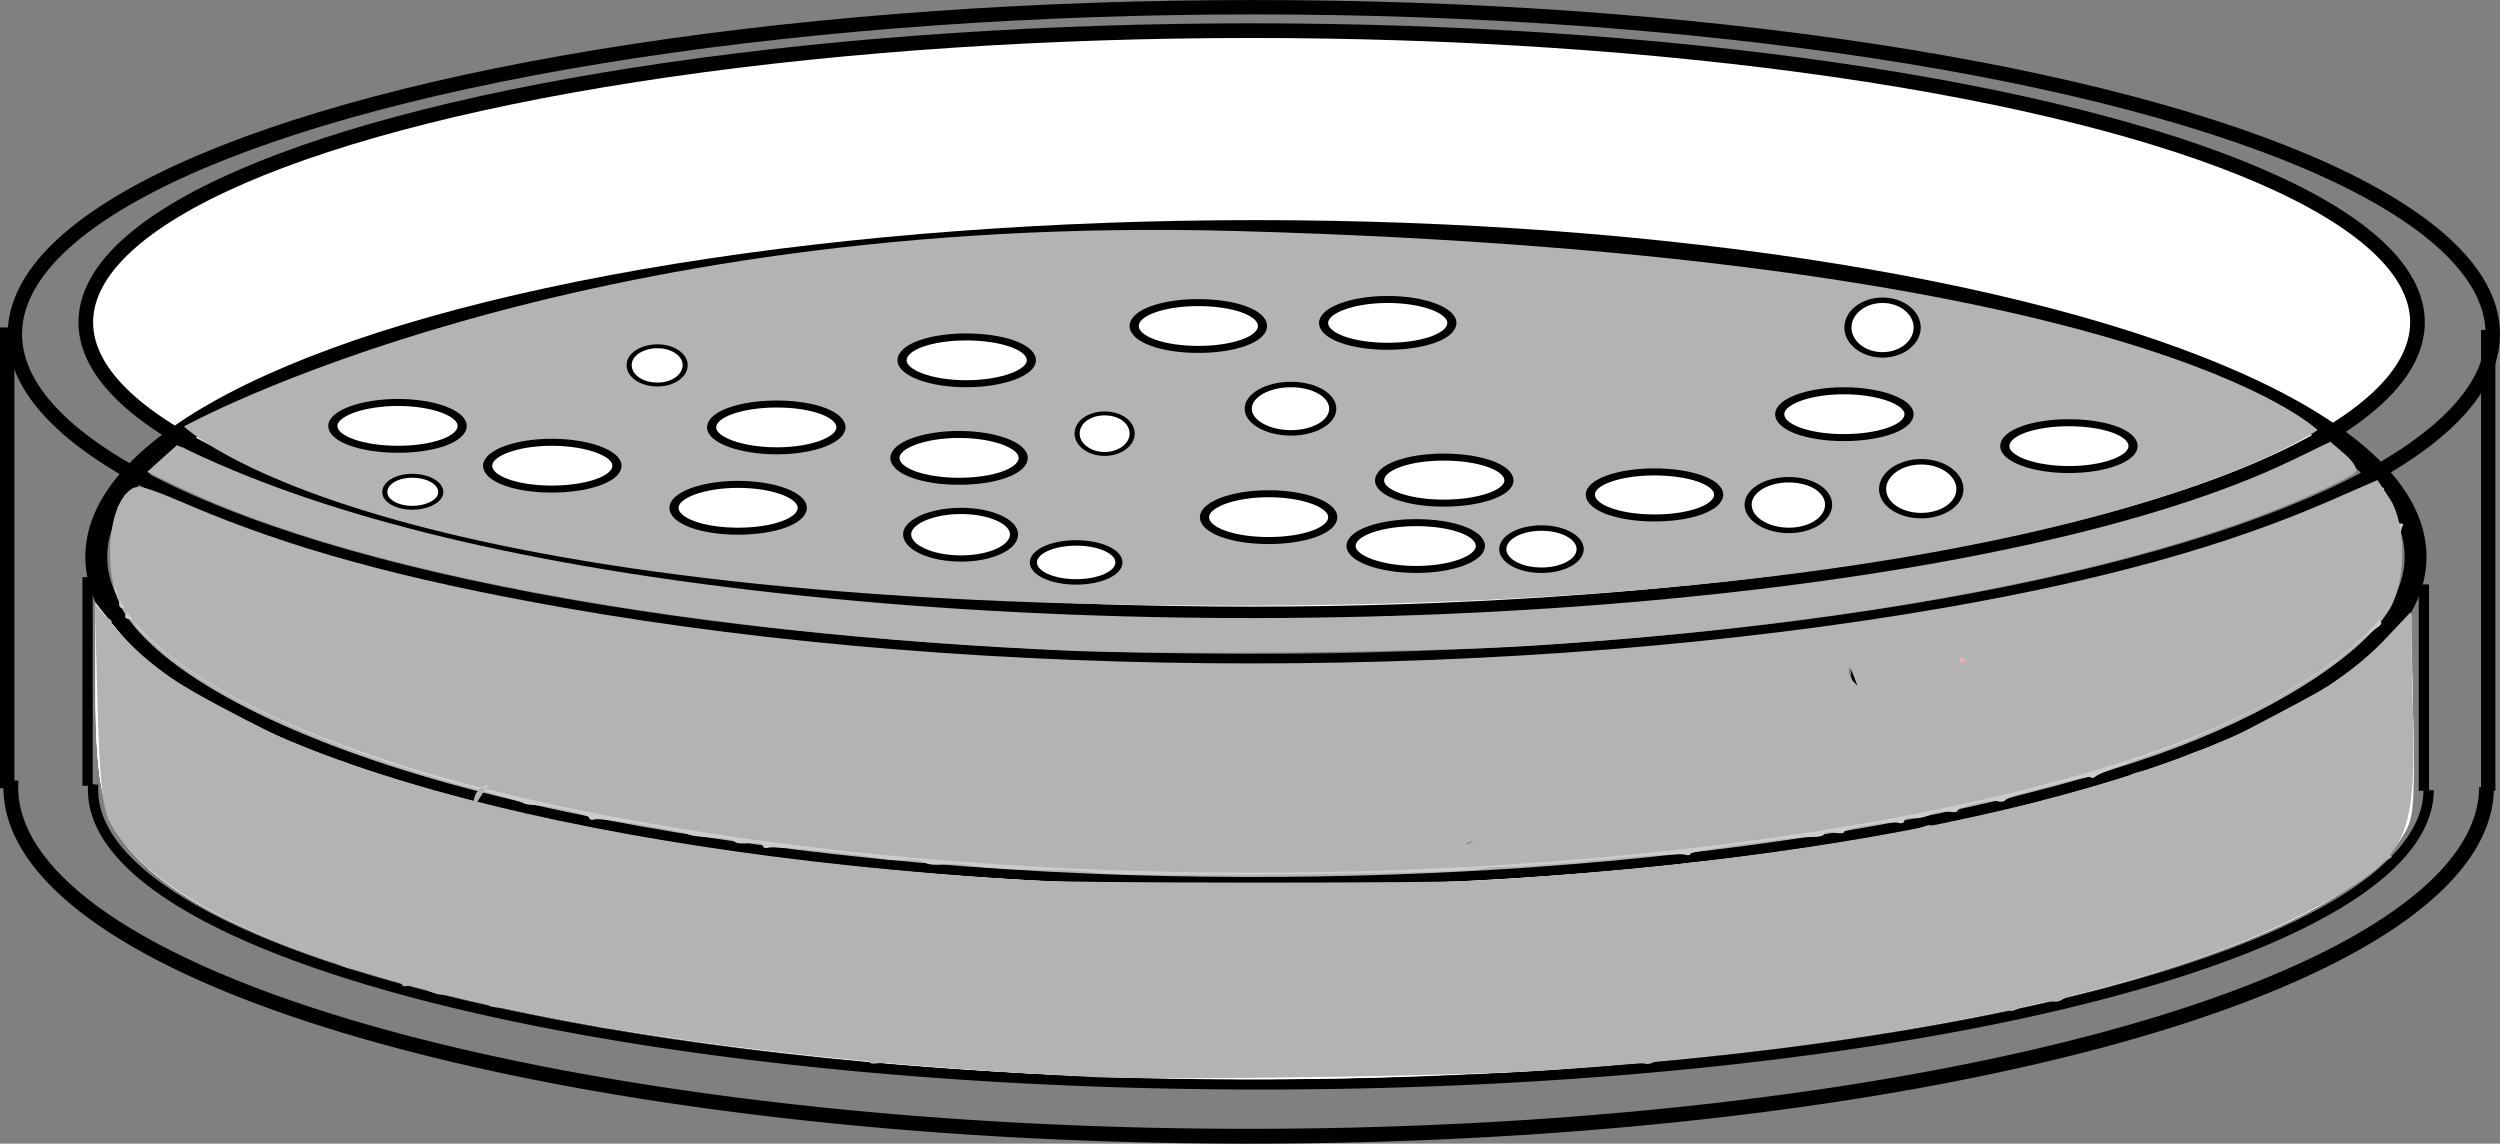 <?xml version="1.0" encoding="UTF-8" standalone="no"?>
<!-- Created with Inkscape (http://www.inkscape.org/) -->

<svg
   xmlns:dc="http://purl.org/dc/elements/1.1/"
   xmlns:cc="http://creativecommons.org/ns#"
   xmlns:rdf="http://www.w3.org/1999/02/22-rdf-syntax-ns#"
   xmlns:svg="http://www.w3.org/2000/svg"
   xmlns="http://www.w3.org/2000/svg"
   xmlns:sodipodi="http://sodipodi.sourceforge.net/DTD/sodipodi-0.dtd"
   xmlns:inkscape="http://www.inkscape.org/namespaces/inkscape"
   width="54.664mm"
   height="25.007mm"
   viewBox="0 0 193.693 88.606"
   id="svg2"
   version="1.1"
   inkscape:version="0.91 r13725"
   sodipodi:docname="037_new agar grey colonies (colonies removed).svg">
  <rect x="0" y="0" width="193.693" height="88.606" fill="#808080" stroke="none"/>
  <defs
     id="defs4">
    <pattern
       y="0"
       x="0"
       height="6"
       width="6"
       patternUnits="userSpaceOnUse"
       id="EMFhbasepattern" />
  </defs>
  <sodipodi:namedview
     id="base"
     pagecolor="#ffffff"
     bordercolor="#666666"
     borderopacity="1.0"
     inkscape:pageopacity="0.0"
     inkscape:pageshadow="2"
     inkscape:zoom="1.2414063"
     inkscape:cx="290.14347"
     inkscape:cy="260.01474"
     inkscape:document-units="px"
     inkscape:current-layer="layer1"
     showgrid="false"
     inkscape:window-width="1600"
     inkscape:window-height="837"
     inkscape:window-x="-8"
     inkscape:window-y="-8"
     inkscape:window-maximized="1"
     fit-margin-top="0"
     fit-margin-left="0"
     fit-margin-right="0"
     fit-margin-bottom="0" />
  <g
     inkscape:label="Layer 1"
     inkscape:groupmode="layer"
     id="layer1"
     transform="translate(-106.011,-730.916)">
    <ellipse
       transform="scale(1,-1)"
       ry="22.597"
       rx="90.327"
       cy="-755.887"
       cx="202.984"
       id="ellipse4491"
       style="fill:#ffffff;fill-rule:evenodd;stroke:#000000;stroke-width:1.136;stroke-linecap:butt;stroke-linejoin:miter;stroke-miterlimit:4;stroke-dasharray:none;stroke-opacity:1" />
    <ellipse
       ry="25.328"
       rx="95.992"
       cy="756.802"
       cx="203.155"
       id="ellipse4493"
       style="opacity:1;fill:none;fill-rule:evenodd;stroke:#000000;stroke-width:1.114;stroke-linecap:butt;stroke-linejoin:miter;stroke-miterlimit:4;stroke-dasharray:none;stroke-opacity:1" />
    <path
       inkscape:connector-curvature="0"
       id="path4495"
       d="m 106.568,756.286 0,35.701"
       style="fill:none;fill-rule:evenodd;stroke:#000000;stroke-width:1.114;stroke-linecap:butt;stroke-linejoin:miter;stroke-miterlimit:4;stroke-dasharray:none;stroke-opacity:1" />
    <path
       inkscape:connector-curvature="0"
       id="path4497"
       d="m 298.789,756.48 0,35.701"
       style="fill:none;fill-rule:evenodd;stroke:#000000;stroke-width:1.114;stroke-linecap:butt;stroke-linejoin:miter;stroke-miterlimit:4;stroke-dasharray:none;stroke-opacity:1" />
    <path
       d="m 298.658,791.899 a 95.905,27.048 0 0 1 -48.502,23.513 95.905,27.048 0 0 1 -96.449,-0.27 95.905,27.048 0 0 1 -46.841,-23.78"
       sodipodi:open="true"
       sodipodi:end="3.1614106"
       sodipodi:start="0"
       sodipodi:ry="27.048027"
       sodipodi:rx="95.905121"
       sodipodi:cy="791.89868"
       sodipodi:cx="202.75253"
       sodipodi:type="arc"
       id="path4499"
       style="color:#000000;clip-rule:nonzero;display:inline;overflow:visible;visibility:visible;opacity:1;isolation:auto;mix-blend-mode:normal;color-interpolation:sRGB;color-interpolation-filters:linearRGB;solid-color:#000000;solid-opacity:1;fill:none;fill-opacity:1;fill-rule:evenodd;stroke:#000000;stroke-width:1.148;stroke-linecap:butt;stroke-linejoin:miter;stroke-miterlimit:4;stroke-dasharray:none;stroke-dashoffset:0;stroke-opacity:1;color-rendering:auto;image-rendering:auto;shape-rendering:auto;text-rendering:auto;enable-background:accumulate" />
    <path
       d="m 294.171,792.132 a 90.474,22.798 0 0 1 -45.756,19.819 90.474,22.798 0 0 1 -90.987,-0.227 90.474,22.798 0 0 1 -44.188,-20.043"
       sodipodi:open="true"
       sodipodi:end="3.1614106"
       sodipodi:start="0"
       sodipodi:ry="22.798155"
       sodipodi:rx="90.474396"
       sodipodi:cy="792.13239"
       sodipodi:cx="203.69614"
       sodipodi:type="arc"
       id="path4501"
       style="color:#000000;clip-rule:nonzero;display:inline;overflow:visible;visibility:visible;opacity:1;isolation:auto;mix-blend-mode:normal;color-interpolation:sRGB;color-interpolation-filters:linearRGB;solid-color:#000000;solid-opacity:1;fill:none;fill-opacity:1;fill-rule:evenodd;stroke:#000000;stroke-width:0.795;stroke-linecap:butt;stroke-linejoin:miter;stroke-miterlimit:4;stroke-dasharray:none;stroke-dashoffset:0;stroke-opacity:1;color-rendering:auto;image-rendering:auto;shape-rendering:auto;text-rendering:auto;enable-background:accumulate" />
    <path
       inkscape:connector-curvature="0"
       id="path4503"
       d="m 293.807,776.196 0,15.985"
       style="fill:none;fill-rule:evenodd;stroke:#000000;stroke-width:0.795;stroke-linecap:butt;stroke-linejoin:miter;stroke-miterlimit:4;stroke-dasharray:none;stroke-opacity:1" />
    <path
       inkscape:connector-curvature="0"
       id="path4505"
       d="m 112.795,775.628 0,16.165"
       style="fill:none;fill-rule:evenodd;stroke:#000000;stroke-width:0.795;stroke-linecap:butt;stroke-linejoin:miter;stroke-miterlimit:4;stroke-dasharray:none;stroke-opacity:1" />
    <ellipse
       ry="25.234"
       rx="89.847"
       cy="774.051"
       cx="203.316"
       id="ellipse4507"
       style="color:#000000;clip-rule:nonzero;display:inline;overflow:visible;visibility:visible;opacity:1;isolation:auto;mix-blend-mode:normal;color-interpolation:sRGB;color-interpolation-filters:linearRGB;solid-color:#000000;solid-opacity:1;fill:none;fill-opacity:1;fill-rule:evenodd;stroke:#000000;stroke-width:1.695;stroke-linecap:butt;stroke-linejoin:miter;stroke-miterlimit:4;stroke-dasharray:none;stroke-dashoffset:0;stroke-opacity:1;color-rendering:auto;image-rendering:auto;shape-rendering:auto;text-rendering:auto;enable-background:accumulate" />
    <ellipse
       ry="2.245"
       rx="4.748"
       cy="790.824"
       cx="245.711"
       id="ellipse4511"
       style="color:#000000;clip-rule:nonzero;display:inline;overflow:visible;visibility:visible;opacity:1;isolation:auto;mix-blend-mode:normal;color-interpolation:sRGB;color-interpolation-filters:linearRGB;solid-color:#000000;solid-opacity:1;fill:#ffffff;fill-opacity:1;fill-rule:evenodd;stroke:#000000;stroke-width:0.66px;stroke-linecap:butt;stroke-linejoin:miter;stroke-miterlimit:4;stroke-dasharray:none;stroke-dashoffset:0;stroke-opacity:1;color-rendering:auto;image-rendering:auto;shape-rendering:auto;text-rendering:auto;enable-background:accumulate" />
    <ellipse
       ry="2.245"
       rx="4.748"
       cy="785.611"
       cx="190.887"
       id="ellipse4519"
       style="color:#000000;clip-rule:nonzero;display:inline;overflow:visible;visibility:visible;opacity:1;isolation:auto;mix-blend-mode:normal;color-interpolation:sRGB;color-interpolation-filters:linearRGB;solid-color:#000000;solid-opacity:1;fill:#ffffff;fill-opacity:1;fill-rule:evenodd;stroke:#000000;stroke-width:0.66px;stroke-linecap:butt;stroke-linejoin:miter;stroke-miterlimit:4;stroke-dasharray:none;stroke-dashoffset:0;stroke-opacity:1;color-rendering:auto;image-rendering:auto;shape-rendering:auto;text-rendering:auto;enable-background:accumulate" />
    <ellipse
       ry="2.245"
       rx="4.748"
       cy="794.94"
       cx="215.713"
       id="ellipse4521"
       style="color:#000000;clip-rule:nonzero;display:inline;overflow:visible;visibility:visible;opacity:1;isolation:auto;mix-blend-mode:normal;color-interpolation:sRGB;color-interpolation-filters:linearRGB;solid-color:#000000;solid-opacity:1;fill:#ffffff;fill-opacity:1;fill-rule:evenodd;stroke:#000000;stroke-width:0.66px;stroke-linecap:butt;stroke-linejoin:miter;stroke-miterlimit:4;stroke-dasharray:none;stroke-dashoffset:0;stroke-opacity:1;color-rendering:auto;image-rendering:auto;shape-rendering:auto;text-rendering:auto;enable-background:accumulate" />
    <ellipse
       ry="2.245"
       rx="4.748"
       cy="781.221"
       cx="267.951"
       id="ellipse4523"
       style="color:#000000;clip-rule:nonzero;display:inline;overflow:visible;visibility:visible;opacity:1;isolation:auto;mix-blend-mode:normal;color-interpolation:sRGB;color-interpolation-filters:linearRGB;solid-color:#000000;solid-opacity:1;fill:#ffffff;fill-opacity:1;fill-rule:evenodd;stroke:#000000;stroke-width:0.66px;stroke-linecap:butt;stroke-linejoin:miter;stroke-miterlimit:4;stroke-dasharray:none;stroke-dashoffset:0;stroke-opacity:1;color-rendering:auto;image-rendering:auto;shape-rendering:auto;text-rendering:auto;enable-background:accumulate" />
    <ellipse
       ry="2.245"
       rx="4.748"
       cy="791.373"
       cx="231.229"
       id="ellipse4525"
       style="color:#000000;clip-rule:nonzero;display:inline;overflow:visible;visibility:visible;opacity:1;isolation:auto;mix-blend-mode:normal;color-interpolation:sRGB;color-interpolation-filters:linearRGB;solid-color:#000000;solid-opacity:1;fill:#ffffff;fill-opacity:1;fill-rule:evenodd;stroke:#000000;stroke-width:0.66px;stroke-linecap:butt;stroke-linejoin:miter;stroke-miterlimit:4;stroke-dasharray:none;stroke-dashoffset:0;stroke-opacity:1;color-rendering:auto;image-rendering:auto;shape-rendering:auto;text-rendering:auto;enable-background:accumulate" />
    <ellipse
       ry="2.245"
       rx="4.748"
       cy="794.94"
       cx="187.266"
       id="ellipse4529"
       style="color:#000000;clip-rule:nonzero;display:inline;overflow:visible;visibility:visible;opacity:1;isolation:auto;mix-blend-mode:normal;color-interpolation:sRGB;color-interpolation-filters:linearRGB;solid-color:#000000;solid-opacity:1;fill:#ffffff;fill-opacity:1;fill-rule:evenodd;stroke:#000000;stroke-width:0.66px;stroke-linecap:butt;stroke-linejoin:miter;stroke-miterlimit:4;stroke-dasharray:none;stroke-dashoffset:0;stroke-opacity:1;color-rendering:auto;image-rendering:auto;shape-rendering:auto;text-rendering:auto;enable-background:accumulate" />
    <ellipse
       ry="2.245"
       rx="4.748"
       cy="788.629"
       cx="166.061"
       id="ellipse4535"
       style="color:#000000;clip-rule:nonzero;display:inline;overflow:visible;visibility:visible;opacity:1;isolation:auto;mix-blend-mode:normal;color-interpolation:sRGB;color-interpolation-filters:linearRGB;solid-color:#000000;solid-opacity:1;fill:#ffffff;fill-opacity:1;fill-rule:evenodd;stroke:#000000;stroke-width:0.66px;stroke-linecap:butt;stroke-linejoin:miter;stroke-miterlimit:4;stroke-dasharray:none;stroke-dashoffset:0;stroke-opacity:1;color-rendering:auto;image-rendering:auto;shape-rendering:auto;text-rendering:auto;enable-background:accumulate" />
    <ellipse
       ry="2.245"
       rx="4.748"
       cy="778.751"
       cx="123.132"
       id="ellipse4537"
       style="color:#000000;clip-rule:nonzero;display:inline;overflow:visible;visibility:visible;opacity:1;isolation:auto;mix-blend-mode:normal;color-interpolation:sRGB;color-interpolation-filters:linearRGB;solid-color:#000000;solid-opacity:1;fill:#ffffff;fill-opacity:1;fill-rule:evenodd;stroke:#000000;stroke-width:0.66px;stroke-linecap:butt;stroke-linejoin:miter;stroke-miterlimit:4;stroke-dasharray:none;stroke-dashoffset:0;stroke-opacity:1;color-rendering:auto;image-rendering:auto;shape-rendering:auto;text-rendering:auto;enable-background:accumulate" />
    <ellipse
       ry="2.245"
       rx="4.748"
       cy="794.666"
       cx="187.266"
       id="ellipse4541"
       style="color:#000000;clip-rule:nonzero;display:inline;overflow:visible;visibility:visible;opacity:1;isolation:auto;mix-blend-mode:normal;color-interpolation:sRGB;color-interpolation-filters:linearRGB;solid-color:#000000;solid-opacity:1;fill:#ffffff;fill-opacity:1;fill-rule:evenodd;stroke:#000000;stroke-width:0.66px;stroke-linecap:butt;stroke-linejoin:miter;stroke-miterlimit:4;stroke-dasharray:none;stroke-dashoffset:0;stroke-opacity:1;color-rendering:auto;image-rendering:auto;shape-rendering:auto;text-rendering:auto;enable-background:accumulate" />
    <ellipse
       ry="2.245"
       rx="4.748"
       cy="786.434"
       cx="212.61"
       id="ellipse4545"
       style="color:#000000;clip-rule:nonzero;display:inline;overflow:visible;visibility:visible;opacity:1;isolation:auto;mix-blend-mode:normal;color-interpolation:sRGB;color-interpolation-filters:linearRGB;solid-color:#000000;solid-opacity:1;fill:#ffffff;fill-opacity:1;fill-rule:evenodd;stroke:#000000;stroke-width:0.66px;stroke-linecap:butt;stroke-linejoin:miter;stroke-miterlimit:4;stroke-dasharray:none;stroke-dashoffset:0;stroke-opacity:1;color-rendering:auto;image-rendering:auto;shape-rendering:auto;text-rendering:auto;enable-background:accumulate" />
    <ellipse
       ry="2.245"
       rx="4.748"
       cy="783.69"
       cx="160.889"
       id="ellipse4549"
       style="color:#000000;clip-rule:nonzero;display:inline;overflow:visible;visibility:visible;opacity:1;isolation:auto;mix-blend-mode:normal;color-interpolation:sRGB;color-interpolation-filters:linearRGB;solid-color:#000000;solid-opacity:1;fill:#ffffff;fill-opacity:1;fill-rule:evenodd;stroke:#000000;stroke-width:0.66px;stroke-linecap:butt;stroke-linejoin:miter;stroke-miterlimit:4;stroke-dasharray:none;stroke-dashoffset:0;stroke-opacity:1;color-rendering:auto;image-rendering:auto;shape-rendering:auto;text-rendering:auto;enable-background:accumulate" />
    <ellipse
       ry="2.245"
       rx="4.748"
       cy="785.337"
       cx="235.884"
       id="ellipse4551"
       style="color:#000000;clip-rule:nonzero;display:inline;overflow:visible;visibility:visible;opacity:1;isolation:auto;mix-blend-mode:normal;color-interpolation:sRGB;color-interpolation-filters:linearRGB;solid-color:#000000;solid-opacity:1;fill:#ffffff;fill-opacity:1;fill-rule:evenodd;stroke:#000000;stroke-width:0.66px;stroke-linecap:butt;stroke-linejoin:miter;stroke-miterlimit:4;stroke-dasharray:none;stroke-dashoffset:0;stroke-opacity:1;color-rendering:auto;image-rendering:auto;shape-rendering:auto;text-rendering:auto;enable-background:accumulate" />
    <ellipse
       ry="2.245"
       rx="4.748"
       cy="787.257"
       cx="260.71"
       id="ellipse4557"
       style="color:#000000;clip-rule:nonzero;display:inline;overflow:visible;visibility:visible;opacity:1;isolation:auto;mix-blend-mode:normal;color-interpolation:sRGB;color-interpolation-filters:linearRGB;solid-color:#000000;solid-opacity:1;fill:#ffffff;fill-opacity:1;fill-rule:evenodd;stroke:#000000;stroke-width:0.66px;stroke-linecap:butt;stroke-linejoin:miter;stroke-miterlimit:4;stroke-dasharray:none;stroke-dashoffset:0;stroke-opacity:1;color-rendering:auto;image-rendering:auto;shape-rendering:auto;text-rendering:auto;enable-background:accumulate" />
    <ellipse
       ry="2.245"
       rx="4.748"
       cy="782.044"
       cx="141.235"
       id="ellipse4559"
       style="color:#000000;clip-rule:nonzero;display:inline;overflow:visible;visibility:visible;opacity:1;isolation:auto;mix-blend-mode:normal;color-interpolation:sRGB;color-interpolation-filters:linearRGB;solid-color:#000000;solid-opacity:1;fill:#ffffff;fill-opacity:1;fill-rule:evenodd;stroke:#000000;stroke-width:0.66px;stroke-linecap:butt;stroke-linejoin:miter;stroke-miterlimit:4;stroke-dasharray:none;stroke-dashoffset:0;stroke-opacity:1;color-rendering:auto;image-rendering:auto;shape-rendering:auto;text-rendering:auto;enable-background:accumulate" />
    <ellipse
       ry="2.245"
       rx="4.748"
       cy="775.727"
       cx="283.688"
       id="ellipse4569"
       style="color:#000000;clip-rule:nonzero;display:inline;overflow:visible;visibility:visible;opacity:1;isolation:auto;mix-blend-mode:normal;color-interpolation:sRGB;color-interpolation-filters:linearRGB;solid-color:#000000;solid-opacity:1;fill:#ffffff;fill-opacity:1;fill-rule:evenodd;stroke:#000000;stroke-width:0.66px;stroke-linecap:butt;stroke-linejoin:miter;stroke-miterlimit:4;stroke-dasharray:none;stroke-dashoffset:0;stroke-opacity:1;color-rendering:auto;image-rendering:auto;shape-rendering:auto;text-rendering:auto;enable-background:accumulate" />
    <ellipse
       ry="2.245"
       rx="4.748"
       cy="789.453"
       cx="148.993"
       id="ellipse4575"
       style="color:#000000;clip-rule:nonzero;display:inline;overflow:visible;visibility:visible;opacity:1;isolation:auto;mix-blend-mode:normal;color-interpolation:sRGB;color-interpolation-filters:linearRGB;solid-color:#000000;solid-opacity:1;fill:#ffffff;fill-opacity:1;fill-rule:evenodd;stroke:#000000;stroke-width:0.66px;stroke-linecap:butt;stroke-linejoin:miter;stroke-miterlimit:4;stroke-dasharray:none;stroke-dashoffset:0;stroke-opacity:1;color-rendering:auto;image-rendering:auto;shape-rendering:auto;text-rendering:auto;enable-background:accumulate" />
    <ellipse
       ry="2.245"
       rx="4.748"
       cy="791.922"
       cx="200.197"
       id="ellipse4585"
       style="color:#000000;clip-rule:nonzero;display:inline;overflow:visible;visibility:visible;opacity:1;isolation:auto;mix-blend-mode:normal;color-interpolation:sRGB;color-interpolation-filters:linearRGB;solid-color:#000000;solid-opacity:1;fill:#ffffff;fill-opacity:1;fill-rule:evenodd;stroke:#000000;stroke-width:0.66px;stroke-linecap:butt;stroke-linejoin:miter;stroke-miterlimit:4;stroke-dasharray:none;stroke-dashoffset:0;stroke-opacity:1;color-rendering:auto;image-rendering:auto;shape-rendering:auto;text-rendering:auto;enable-background:accumulate" />
    <ellipse
       ry="2.245"
       rx="4.748"
       cy="785.337"
       cx="179.508"
       id="ellipse4589"
       style="color:#000000;clip-rule:nonzero;display:inline;overflow:visible;visibility:visible;opacity:1;isolation:auto;mix-blend-mode:normal;color-interpolation:sRGB;color-interpolation-filters:linearRGB;solid-color:#000000;solid-opacity:1;fill:#ffffff;fill-opacity:1;fill-rule:evenodd;stroke:#000000;stroke-width:0.66px;stroke-linecap:butt;stroke-linejoin:miter;stroke-miterlimit:4;stroke-dasharray:none;stroke-dashoffset:0;stroke-opacity:1;color-rendering:auto;image-rendering:auto;shape-rendering:auto;text-rendering:auto;enable-background:accumulate" />
    <ellipse
       ry="2.245"
       rx="4.748"
       cy="783.141"
       cx="254.504"
       id="ellipse4595"
       style="color:#000000;clip-rule:nonzero;display:inline;overflow:visible;visibility:visible;opacity:1;isolation:auto;mix-blend-mode:normal;color-interpolation:sRGB;color-interpolation-filters:linearRGB;solid-color:#000000;solid-opacity:1;fill:#ffffff;fill-opacity:1;fill-rule:evenodd;stroke:#000000;stroke-width:0.66px;stroke-linecap:butt;stroke-linejoin:miter;stroke-miterlimit:4;stroke-dasharray:none;stroke-dashoffset:0;stroke-opacity:1;color-rendering:auto;image-rendering:auto;shape-rendering:auto;text-rendering:auto;enable-background:accumulate" />
    <path
       inkscape:connector-curvature="0"
       id="path4597"
       d="m 192.52,814.37 c -38.379,-1.471 -68.457,-8.376 -76.355,-17.529 -2.19,-2.538 -2.744,-5.074 -2.723,-12.484 0.017,-6.218 0.075,-6.64 0.773,-5.625 4.003,5.819 13.252,10.446 28.809,14.413 38.083,9.71 97.886,8.417 130.291,-2.817 8.554,-2.965 14.596,-6.343 17.8,-9.949 l 1.706,-1.921 0.13,6.997 c 0.164,8.814 0.145,8.988 -1.159,10.744 -6.49,8.735 -33.18,15.64 -68.757,17.787 -5.172,0.312 -25.666,0.571 -30.515,0.385 z"
       style="opacity:1;fill:#ffffff;fill-opacity:1;stroke:none;stroke-width:1;stroke-linecap:round;stroke-linejoin:bevel;stroke-miterlimit:4;stroke-dasharray:none;stroke-opacity:1" />
    <path
       inkscape:connector-curvature="0"
       id="path4599"
       d="m 189.417,814.254 c -36.072,-1.668 -64.731,-8.289 -72.644,-16.784 -2.78,-2.984 -3.349,-5.208 -3.355,-13.113 l -0.005,-6.723 1.234,1.592 c 2.065,2.664 4.501,4.583 8.614,6.783 12.183,6.519 33.956,11.243 60.209,13.064 8.212,0.57 30.099,0.657 37.498,0.15 22.664,-1.554 40.116,-4.562 53.014,-9.137 7.948,-2.819 15.863,-7.5 17.936,-10.605 0.606,-0.908 0.714,-0.174 0.954,6.522 0.303,8.429 0.051,9.532 -2.749,12.064 -3.493,3.158 -12.244,7.022 -21.313,9.409 -11.596,3.053 -26.829,5.278 -43.704,6.386 -7.831,0.514 -28.212,0.738 -35.687,0.392 z"
       style="opacity:1;fill:#ffffff;fill-opacity:1;stroke:none;stroke-width:1;stroke-linecap:round;stroke-linejoin:bevel;stroke-miterlimit:4;stroke-dasharray:none;stroke-opacity:1" />
    <path
       inkscape:connector-curvature="0"
       id="path4601"
       d="m 189.492,814.244 c -35.746,-1.455 -65.393,-8.422 -73.128,-17.186 -2.372,-2.688 -2.94,-5.135 -2.946,-12.701 l -0.005,-6.723 1.204,1.552 c 4.332,5.588 13.436,10.082 27.994,13.82 30.821,7.913 77.103,8.816 111.822,2.18 10.958,-2.094 20.471,-5.026 27.325,-8.422 4.445,-2.202 6.937,-3.923 9.317,-6.433 l 1.709,-1.802 0.176,7.509 c 0.129,5.519 -0.003,7.91 -0.501,9.019 -2.015,4.491 -11.64,9.389 -25.073,12.76 -20.494,5.143 -49.868,7.566 -77.893,6.426 z"
       style="opacity:1;fill:#ffffff;fill-opacity:1;stroke:none;stroke-width:1;stroke-linecap:round;stroke-linejoin:bevel;stroke-miterlimit:4;stroke-dasharray:none;stroke-opacity:1" />
    <path
       inkscape:connector-curvature="0"
       id="path4603"
       d="m 188.9,814.24 c -35.825,-1.638 -64.124,-8.279 -72.417,-16.995 -2.423,-2.547 -3.098,-5.391 -3.082,-12.993 l 0.014,-6.618 1.442,1.784 c 2.076,2.569 3.899,3.988 8.051,6.266 21.444,11.77 69.871,16.927 113.813,12.121 26.611,-2.91 46.539,-9.322 54.267,-17.46 l 1.793,-1.888 0.177,7.546 c 0.13,5.542 -0.002,7.943 -0.498,9.04 -1.998,4.423 -10.909,9.058 -24.169,12.57 -19.554,5.179 -51.936,7.882 -79.392,6.627 z"
       style="opacity:1;fill:#ffffff;fill-opacity:1;stroke:none;stroke-width:1;stroke-linecap:round;stroke-linejoin:bevel;stroke-miterlimit:4;stroke-dasharray:none;stroke-opacity:1" />
    <path
       inkscape:connector-curvature="0"
       id="path4605"
       d="m 190.572,798.605 c -17.898,-0.73 -35.117,-3.086 -48.469,-6.634 -13.392,-3.558 -23.192,-8.572 -26.411,-13.514 -1.718,-2.637 -1.471,-7.94 0.433,-9.287 0.55,-0.389 1.085,-0.245 4.503,1.214 7.899,3.372 16.539,5.739 28.964,7.936 32.691,5.78 74.023,5.775 107.215,-0.012 12.168,-2.122 21.699,-4.771 29.674,-8.249 l 3.708,-1.617 0.947,1.441 c 1.254,1.91 1.281,6.065 0.052,8.164 -2.191,3.744 -9.488,8.326 -18.051,11.335 -19.766,6.946 -51.493,10.491 -82.565,9.225 z m 0.767,-2.026 c 1.377,-0.849 1.583,-2.466 0.426,-3.343 -1.833,-1.388 -6.315,-1.501 -8.589,-0.216 -1.937,1.094 -1.721,2.687 0.509,3.744 1.542,0.731 2.016,0.81 4.109,0.685 1.712,-0.102 2.692,-0.343 3.546,-0.87 z m 28.447,0 c 2.193,-1.353 1.274,-3.288 -1.893,-3.984 -3.499,-0.769 -7.477,0.491 -7.477,2.368 0,0.774 0.375,1.165 1.729,1.807 1.527,0.724 2.005,0.803 4.095,0.678 1.712,-0.102 2.692,-0.343 3.546,-0.87 z m -15.516,-3.018 c 2.193,-1.353 1.274,-3.288 -1.893,-3.984 -3.499,-0.769 -7.477,0.491 -7.477,2.368 0,0.774 0.375,1.165 1.729,1.807 1.527,0.724 2.005,0.803 4.095,0.678 1.712,-0.102 2.692,-0.343 3.546,-0.87 z m 31.033,-0.549 c 2.193,-1.353 1.274,-3.288 -1.893,-3.984 -3.499,-0.769 -7.477,0.491 -7.477,2.368 0,0.774 0.375,1.165 1.729,1.807 1.527,0.724 2.005,0.803 4.095,0.678 1.712,-0.102 2.692,-0.343 3.546,-0.87 z m 14.482,-0.549 c 2.193,-1.353 1.274,-3.288 -1.893,-3.984 -3.499,-0.769 -7.477,0.491 -7.477,2.368 0,0.774 0.375,1.165 1.729,1.807 1.527,0.724 2.005,0.803 4.095,0.678 1.712,-0.102 2.692,-0.343 3.546,-0.87 z m -96.718,-1.372 c 2.193,-1.353 1.274,-3.288 -1.893,-3.984 -3.499,-0.769 -7.477,0.491 -7.477,2.368 0,0.774 0.375,1.165 1.729,1.807 1.527,0.724 2.005,0.803 4.095,0.678 1.712,-0.102 2.692,-0.343 3.546,-0.87 z m 17.068,-0.823 c 2.193,-1.353 1.274,-3.288 -1.893,-3.984 -3.499,-0.769 -7.477,0.491 -7.477,2.368 0,0.774 0.375,1.165 1.729,1.807 1.527,0.724 2.005,0.803 4.095,0.678 1.712,-0.102 2.692,-0.343 3.546,-0.87 z m 94.649,-1.372 c 1.256,-0.775 1.535,-2.029 0.648,-2.908 -0.665,-0.659 -3.145,-1.357 -4.823,-1.357 -1.181,0 -1.25,-0.076 -0.993,-1.092 0.334,-1.321 -0.644,-2.241 -2.912,-2.739 -3.518,-0.773 -7.497,0.481 -7.497,2.364 0,1.312 2.499,2.564 5.116,2.564 1.708,0 1.766,0.032 1.284,0.705 -0.714,0.996 -0.131,1.925 1.727,2.755 1.357,0.606 1.956,0.693 3.935,0.575 1.68,-0.1 2.665,-0.344 3.515,-0.868 z m -48.1,-0.823 c 2.193,-1.353 1.274,-3.288 -1.893,-3.984 -3.499,-0.769 -7.477,0.491 -7.477,2.368 0,0.774 0.375,1.165 1.729,1.807 1.527,0.724 2.005,0.803 4.095,0.678 1.712,-0.102 2.692,-0.343 3.546,-0.87 z m -21.723,-0.823 c 2.193,-1.353 1.274,-3.288 -1.893,-3.984 -3.499,-0.769 -7.477,0.491 -7.477,2.368 0,0.774 0.375,1.165 1.729,1.807 1.527,0.724 2.005,0.803 4.095,0.678 1.712,-0.102 2.692,-0.343 3.546,-0.87 z m -11.379,-0.274 c 2.193,-1.353 1.274,-3.288 -1.893,-3.984 -3.499,-0.769 -7.477,0.491 -7.477,2.368 0,0.774 0.375,1.165 1.729,1.807 1.527,0.724 2.005,0.803 4.095,0.678 1.712,-0.102 2.692,-0.343 3.546,-0.87 z m 56.376,0 c 2.193,-1.353 1.274,-3.288 -1.893,-3.984 -3.499,-0.769 -7.477,0.491 -7.477,2.368 0,0.774 0.375,1.165 1.729,1.807 1.527,0.724 2.005,0.803 4.095,0.678 1.712,-0.102 2.692,-0.343 3.546,-0.87 z m -74.995,-1.646 c 2.193,-1.353 1.274,-3.288 -1.893,-3.984 -3.499,-0.769 -7.477,0.491 -7.477,2.368 0,0.774 0.375,1.165 1.729,1.807 1.527,0.724 2.005,0.803 4.095,0.678 1.712,-0.102 2.692,-0.343 3.546,-0.87 z m -19.654,-1.646 c 2.193,-1.353 1.274,-3.288 -1.893,-3.984 -3.499,-0.769 -7.477,0.491 -7.477,2.368 0,0.774 0.375,1.165 1.729,1.807 1.527,0.724 2.005,0.803 4.095,0.678 1.712,-0.102 2.692,-0.343 3.546,-0.87 z M 272.024,782.859 c 2.193,-1.353 1.274,-3.288 -1.893,-3.984 -3.499,-0.769 -7.477,0.491 -7.477,2.368 0,0.774 0.375,1.165 1.729,1.807 1.527,0.724 2.005,0.803 4.095,0.678 1.712,-0.102 2.692,-0.343 3.546,-0.87 z m -144.819,-2.47 c 2.193,-1.353 1.274,-3.288 -1.893,-3.984 -3.499,-0.769 -7.477,0.491 -7.477,2.368 0,0.774 0.375,1.165 1.729,1.807 1.527,0.724 2.005,0.803 4.095,0.678 1.712,-0.102 2.692,-0.343 3.546,-0.87 z m 160.274,-3.003 c 2.127,-1.128 2.248,-2.009 0.434,-3.153 -3.173,-2 -9.537,-1.014 -9.537,1.479 0,1.575 2.122,2.554 5.612,2.589 1.306,0.013 2.165,-0.212 3.491,-0.916 z"
       style="opacity:1;fill:#b3b3b3;fill-opacity:1;stroke:none;stroke-width:1;stroke-linecap:round;stroke-linejoin:bevel;stroke-miterlimit:4;stroke-dasharray:none;stroke-opacity:1" />
    <path
       inkscape:connector-curvature="0"
       id="path4607"
       d="m 190.969,814.374 c -41.956,-1.989 -70.728,-9.403 -76.417,-19.692 -0.586,-1.061 -0.83,-3.338 -0.987,-9.228 l -0.208,-7.82 1.515,1.847 c 8.105,9.882 34.724,17.356 69.666,19.559 8.932,0.563 28.758,0.563 37.69,0 33.895,-2.137 59.592,-9.104 68.555,-18.586 l 2.003,-2.119 0.174,7.607 c 0.235,10.257 -0.359,11.424 -7.859,15.452 -11.704,6.286 -32.517,10.637 -59.672,12.474 -5.983,0.405 -29.357,0.748 -34.46,0.506 z"
       style="opacity:1;fill:#b3b3b3;fill-opacity:1;stroke:none;stroke-width:1;stroke-linecap:round;stroke-linejoin:bevel;stroke-miterlimit:4;stroke-dasharray:none;stroke-opacity:1" />
    <path
       inkscape:connector-curvature="0"
       id="path4611"
       d="m 191.091,798.555 c -0.778,-0.114 -2.23,-0.214 -3.226,-0.222 -3.067,-0.025 -5.905,-0.189 -6.861,-0.396 -0.502,-0.109 -1.375,-0.133 -1.939,-0.055 -0.564,0.078 -1.165,0.023 -1.335,-0.122 -0.17,-0.146 -0.81,-0.239 -1.423,-0.208 -0.613,0.031 -1.463,-0.013 -1.89,-0.099 -1.778,-0.357 -8.417,-1.009 -8.846,-0.869 -0.255,0.084 -0.464,0.007 -0.464,-0.17 0,-0.185 -0.431,-0.263 -1.01,-0.183 -0.555,0.077 -1.081,0.026 -1.169,-0.113 -0.087,-0.139 -0.855,-0.28 -1.706,-0.314 -0.851,-0.033 -1.663,-0.134 -1.805,-0.223 -0.478,-0.301 -6.854,-1.336 -7.308,-1.187 -0.247,0.081 -0.45,0.026 -0.45,-0.122 0,-0.251 -3.241,-0.983 -4.396,-0.993 -0.284,-0.002 -0.634,-0.081 -0.776,-0.175 -0.142,-0.094 -2.004,-0.634 -4.138,-1.199 -9.799,-2.598 -18.738,-6.524 -23.357,-10.258 -1.377,-1.114 -2.504,-2.194 -2.504,-2.401 0,-0.207 -0.225,-0.376 -0.501,-0.376 -0.276,0 -0.367,-0.185 -0.203,-0.412 0.164,-0.226 0.062,-0.412 -0.226,-0.412 -0.288,0 -0.402,-0.247 -0.254,-0.549 0.149,-0.302 0.069,-0.549 -0.178,-0.549 -0.504,8e-5 -0.447,-5.594 0.062,-6.031 0.18,-0.154 0.193,-0.395 0.029,-0.536 -0.164,-0.14 -0.057,-0.334 0.237,-0.431 0.294,-0.096 0.415,-0.277 0.27,-0.402 -0.581,-0.499 1.296,-0.494 2.494,0.006 0.703,0.293 1.402,0.533 1.553,0.533 0.151,0 1.039,0.37 1.973,0.823 0.934,0.453 1.996,0.823 2.359,0.823 0.363,0 0.661,0.123 0.661,0.274 0,0.151 0.242,0.274 0.539,0.274 0.296,0 1.041,0.248 1.654,0.551 1.782,0.881 14.133,4.12 17.202,4.512 0.284,0.036 1.172,0.208 1.973,0.383 0.801,0.174 1.776,0.317 2.168,0.317 0.391,0 0.839,0.109 0.995,0.243 0.156,0.134 1.159,0.34 2.229,0.459 2.209,0.245 2.616,0.299 2.98,0.395 0.142,0.038 0.433,0.09 0.646,0.117 0.213,0.027 1.754,0.266 3.424,0.532 1.67,0.266 3.7,0.528 4.511,0.582 0.811,0.054 1.666,0.162 1.9,0.238 0.233,0.076 1.462,0.216 2.73,0.31 1.268,0.094 2.771,0.22 3.34,0.28 2.905,0.305 10.2,0.884 11.637,0.924 0.427,0.012 2.405,0.102 4.396,0.2 1.991,0.099 8.857,0.184 15.258,0.189 13.755,0.012 20.273,-0.215 29.74,-1.036 0.569,-0.049 2.063,-0.167 3.32,-0.262 1.257,-0.095 3.236,-0.295 4.396,-0.446 1.161,-0.151 2.692,-0.338 3.403,-0.416 0.711,-0.078 2.573,-0.326 4.138,-0.551 1.565,-0.225 3.286,-0.462 3.826,-0.527 0.539,-0.065 1.82,-0.271 2.845,-0.458 1.025,-0.187 2.038,-0.36 2.252,-0.385 0.213,-0.025 0.504,-0.077 0.647,-0.115 0.142,-0.038 0.491,-0.1 0.776,-0.137 0.284,-0.038 0.575,-0.093 0.646,-0.124 0.071,-0.03 0.478,-0.095 0.905,-0.144 0.427,-0.049 1.474,-0.245 2.327,-0.436 1.804,-0.404 1.655,-0.376 3.491,-0.651 0.782,-0.117 1.422,-0.344 1.422,-0.504 0,-0.16 0.144,-0.214 0.32,-0.121 0.359,0.191 8.555,-1.921 9.048,-2.331 0.174,-0.145 0.457,-0.222 0.63,-0.171 0.172,0.051 0.786,-0.123 1.365,-0.385 0.578,-0.263 1.051,-0.415 1.051,-0.339 0,0.076 0.931,-0.188 2.069,-0.588 1.138,-0.399 2.069,-0.833 2.069,-0.964 0,-0.131 0.347,-0.238 0.771,-0.238 0.424,0 1.062,-0.247 1.417,-0.549 0.355,-0.302 0.847,-0.549 1.093,-0.549 0.246,0 1.139,-0.309 1.984,-0.686 1.449,-0.647 2.825,-0.931 2.324,-0.48 -0.126,0.113 0.012,0.514 0.306,0.892 0.294,0.377 0.485,0.902 0.424,1.166 -0.061,0.264 0.15,0.48 0.469,0.48 0.319,0 0.474,0.093 0.344,0.206 -0.13,0.113 -0.309,1.502 -0.397,3.087 -0.105,1.89 -0.414,3.097 -0.898,3.507 -0.406,0.344 -0.605,0.697 -0.441,0.784 0.164,0.087 0.074,0.299 -0.199,0.472 -0.273,0.173 -1.454,1.116 -2.623,2.097 -2.849,2.389 -9.585,5.913 -14.653,7.665 -2.271,0.785 -4.304,1.573 -4.518,1.752 -0.214,0.178 -0.392,0.23 -0.397,0.114 -0.01,-0.264 -6.411,1.426 -6.647,1.755 -0.095,0.133 -0.369,0.178 -0.608,0.099 -0.539,-0.177 -3.098,0.42 -3.098,0.723 0,0.122 -0.319,0.157 -0.709,0.077 -0.39,-0.079 -1.032,0.027 -1.427,0.236 -0.395,0.209 -1.007,0.33 -1.36,0.267 -0.353,-0.062 -0.642,0.028 -0.642,0.2 0,0.172 -0.194,0.25 -0.432,0.172 -0.572,-0.187 -4.223,0.414 -4.223,0.695 0,0.121 -0.349,0.149 -0.776,0.062 -0.427,-0.087 -0.776,-0.042 -0.776,0.099 0,0.141 -0.407,0.249 -0.905,0.238 -1.521,-0.031 -9.439,1.053 -9.439,1.292 0,0.123 -0.219,0.153 -0.487,0.065 -0.268,-0.088 -3.101,0.09 -6.297,0.395 -3.196,0.305 -6.545,0.555 -7.444,0.555 -0.898,0 -1.772,0.073 -1.94,0.163 -0.679,0.36 -27.49,0.646 -29.742,0.317 z m -0.127,-1.849 c 2.084,-1.275 2.025,-2.884 -0.144,-3.951 -1.137,-0.559 -1.835,-0.672 -3.759,-0.61 -4.739,0.154 -6.746,2.471 -3.789,4.374 1.406,0.905 1.706,0.972 4.072,0.908 1.945,-0.052 2.808,-0.225 3.621,-0.721 z m 27.887,0.288 c 3.702,-1.724 1.893,-4.531 -2.985,-4.633 -2.584,-0.054 -5.074,0.984 -5.553,2.313 -0.252,0.698 -0.004,1.035 1.366,1.863 1.503,0.908 1.905,1.004 3.963,0.948 1.26,-0.035 2.704,-0.255 3.209,-0.491 z m -15.516,-3.018 c 3.702,-1.724 1.893,-4.531 -2.985,-4.633 -2.584,-0.054 -5.074,0.984 -5.553,2.313 -0.252,0.698 -0.004,1.035 1.366,1.863 1.503,0.908 1.905,1.004 3.963,0.948 1.26,-0.035 2.704,-0.255 3.209,-0.491 z m 31.033,-0.549 c 3.702,-1.724 1.893,-4.531 -2.985,-4.633 -2.584,-0.054 -5.074,0.984 -5.553,2.313 -0.252,0.698 -0.004,1.035 1.366,1.863 1.503,0.908 1.905,1.004 3.963,0.948 1.26,-0.035 2.704,-0.255 3.209,-0.491 z m 14.482,-0.549 c 3.702,-1.724 1.893,-4.531 -2.985,-4.633 -2.584,-0.054 -5.074,0.984 -5.553,2.313 -0.252,0.698 -0.004,1.035 1.366,1.863 1.503,0.908 1.905,1.004 3.963,0.948 1.26,-0.035 2.704,-0.255 3.209,-0.491 z m -96.718,-1.372 c 3.702,-1.724 1.893,-4.531 -2.985,-4.633 -2.584,-0.054 -5.074,0.984 -5.553,2.313 -0.252,0.698 -0.004,1.035 1.366,1.863 1.503,0.908 1.905,1.004 3.963,0.948 1.26,-0.035 2.704,-0.255 3.209,-0.491 z m 17.068,-0.823 c 3.61,-1.682 2.076,-4.354 -2.643,-4.604 -2.429,-0.129 -3.002,-0.281 -2.157,-0.572 1.097,-0.378 1.843,-1.505 1.535,-2.32 -0.763,-2.024 -5.622,-2.798 -8.582,-1.367 -0.856,0.414 -1.695,1.136 -1.864,1.605 -0.252,0.699 -0.004,1.035 1.377,1.87 1.403,0.848 1.995,1.01 3.541,0.973 2.82,-0.067 2.896,-0.038 1.696,0.639 -0.614,0.347 -1.259,1.008 -1.433,1.47 -0.259,0.687 -0.014,1.022 1.356,1.85 1.503,0.908 1.905,1.004 3.963,0.948 1.26,-0.035 2.704,-0.255 3.209,-0.491 z m 95.209,-1.66 c 2.77,-1.694 1.445,-3.879 -2.579,-4.255 -0.98,-0.092 -1.863,-0.209 -1.962,-0.262 -0.099,-0.052 -0.24,-0.66 -0.313,-1.35 -0.174,-1.635 -1.864,-2.53 -4.897,-2.593 -1.673,-0.035 -2.469,0.118 -3.689,0.708 -2.263,1.094 -2.486,2.178 -0.679,3.307 1.365,0.854 2.247,1.078 4.433,1.129 0.764,0.018 0.86,0.192 0.593,1.077 -0.277,0.918 -0.105,1.184 1.315,2.042 1.504,0.909 1.834,0.981 4.173,0.918 1.93,-0.052 2.796,-0.225 3.607,-0.721 z m -48.66,-0.535 c 3.702,-1.724 1.893,-4.531 -2.985,-4.633 -2.584,-0.054 -5.074,0.984 -5.553,2.313 -0.252,0.698 -0.004,1.035 1.366,1.863 1.503,0.908 1.905,1.004 3.963,0.948 1.26,-0.035 2.704,-0.255 3.209,-0.491 z m -21.723,-0.823 c 3.702,-1.724 1.893,-4.531 -2.985,-4.633 -2.584,-0.054 -5.074,0.984 -5.553,2.313 -0.252,0.698 -0.004,1.035 1.366,1.863 1.503,0.908 1.905,1.004 3.963,0.948 1.26,-0.035 2.704,-0.255 3.209,-0.491 z m -11.379,-0.274 c 3.702,-1.724 1.893,-4.531 -2.985,-4.633 -2.584,-0.054 -5.074,0.984 -5.553,2.313 -0.252,0.698 -0.004,1.035 1.366,1.863 1.503,0.908 1.905,1.004 3.963,0.948 1.26,-0.035 2.704,-0.255 3.209,-0.491 z m 56.376,0 c 3.702,-1.724 1.893,-4.531 -2.985,-4.633 -2.584,-0.054 -5.074,0.984 -5.553,2.313 -0.252,0.698 -0.004,1.035 1.366,1.863 1.503,0.908 1.905,1.004 3.963,0.948 1.26,-0.035 2.704,-0.255 3.209,-0.491 z m -94.649,-3.293 c 3.702,-1.724 1.893,-4.531 -2.985,-4.633 -2.584,-0.054 -5.074,0.984 -5.553,2.313 -0.252,0.698 -0.004,1.035 1.366,1.863 1.503,0.908 1.905,1.004 3.963,0.948 1.26,-0.035 2.704,-0.255 3.209,-0.491 z M 271.089,783.275 c 3.702,-1.724 1.893,-4.531 -2.985,-4.633 -2.584,-0.054 -5.074,0.984 -5.553,2.313 -0.252,0.698 -0.004,1.035 1.366,1.863 1.503,0.908 1.905,1.004 3.963,0.948 1.26,-0.035 2.704,-0.255 3.209,-0.491 z m -144.819,-2.47 c 3.702,-1.724 1.893,-4.531 -2.985,-4.633 -2.584,-0.054 -5.074,0.984 -5.553,2.313 -0.252,0.698 -0.004,1.035 1.366,1.863 1.503,0.908 1.905,1.004 3.963,0.948 1.26,-0.035 2.704,-0.255 3.209,-0.491 z m 161.076,-3.421 c 2.152,-1.142 2.253,-2.012 0.372,-3.207 -1.159,-0.737 -1.804,-0.897 -3.879,-0.965 -2.158,-0.07 -2.686,0.024 -3.976,0.708 -3.219,1.708 -0.943,4.398 3.721,4.398 1.584,0 2.364,-0.194 3.761,-0.935 z"
       style="opacity:1;fill:#cccccc;fill-opacity:1;stroke:none;stroke-width:1;stroke-linecap:round;stroke-linejoin:bevel;stroke-miterlimit:4;stroke-dasharray:none;stroke-opacity:1" />
    <path
       inkscape:connector-curvature="0"
       id="path4613"
       d="m 189.012,814.197 c -0.773,-0.113 -2.103,-0.201 -2.957,-0.197 -0.853,0.005 -3.754,-0.184 -6.445,-0.419 -2.692,-0.235 -5.194,-0.367 -5.56,-0.292 -0.366,0.075 -0.666,0.032 -0.666,-0.095 0,-0.127 -1.111,-0.309 -2.47,-0.404 -1.358,-0.096 -5.722,-0.618 -9.698,-1.162 -3.975,-0.543 -7.577,-1.006 -8.004,-1.028 -0.427,-0.022 -0.892,-0.108 -1.034,-0.192 -0.363,-0.214 -6.844,-1.442 -7.629,-1.445 -0.356,-0.002 -0.647,-0.081 -0.647,-0.176 0,-0.173 -2.994,-0.821 -3.768,-0.816 -0.224,0.002 -0.766,-0.188 -1.205,-0.421 -0.439,-0.233 -1.013,-0.354 -1.275,-0.268 -0.262,0.086 -0.475,0.053 -0.475,-0.072 0,-0.231 -3.306,-1.271 -3.845,-1.21 -0.161,0.018 -0.721,-0.183 -1.244,-0.447 -0.523,-0.264 -2.415,-1.034 -4.204,-1.712 -7.376,-2.792 -12.575,-6.879 -13.458,-10.582 -0.25,-1.048 -0.554,-4.827 -0.674,-8.398 -0.176,-5.204 -0.09,-6.428 0.431,-6.174 0.358,0.175 0.562,0.366 0.455,0.426 -0.107,0.06 0.673,0.986 1.733,2.058 1.379,1.394 3.331,2.692 6.85,4.556 4.639,2.457 7.675,3.839 8.985,4.088 0.317,0.06 0.692,0.201 0.834,0.312 0.333,0.26 5.137,1.7 8.793,2.636 1.565,0.401 3.659,0.948 4.655,1.215 0.996,0.268 1.927,0.488 2.069,0.489 0.142,0.001 0.957,0.146 1.81,0.323 0.853,0.177 1.784,0.351 2.069,0.389 0.284,0.037 1.189,0.214 2.01,0.392 0.821,0.178 1.868,0.364 2.327,0.413 0.459,0.049 1.184,0.159 1.61,0.246 1.224,0.249 4.273,0.715 5.689,0.87 0.711,0.078 2.689,0.325 4.396,0.55 3.747,0.493 11.178,1.177 15.775,1.451 4.261,0.254 34.05,0.265 37.498,0.014 3.693,-0.269 6.525,-0.485 8.017,-0.613 0.711,-0.061 2.33,-0.19 3.598,-0.288 1.268,-0.098 2.496,-0.24 2.73,-0.316 0.233,-0.076 1.081,-0.183 1.883,-0.237 3.636,-0.244 15.754,-2.15 17.003,-2.674 0.356,-0.149 0.646,-0.19 0.646,-0.091 0,0.099 0.524,0.028 1.164,-0.159 0.64,-0.187 1.425,-0.363 1.745,-0.392 1.197,-0.108 12.161,-3.073 12.607,-3.409 0.142,-0.107 0.724,-0.272 1.293,-0.366 0.569,-0.094 1.664,-0.481 2.434,-0.86 0.77,-0.379 1.565,-0.689 1.767,-0.689 0.471,0 1.169,-0.335 5.885,-2.826 4.776,-2.522 6.158,-3.389 7.089,-4.446 0.399,-0.453 1.305,-1.317 2.012,-1.921 l 1.287,-1.098 -0.2,7.957 c -0.157,6.239 -0.374,8.239 -1.006,9.261 -0.443,0.717 -0.654,1.305 -0.468,1.308 0.185,0.002 0.104,0.095 -0.181,0.206 -0.285,0.111 -1.193,0.729 -2.017,1.373 -3.348,2.618 -12.289,6.395 -19.963,8.434 -1.565,0.416 -2.987,0.874 -3.161,1.018 -0.174,0.144 -0.465,0.251 -0.646,0.238 -1.179,-0.084 -1.908,0.03 -2.621,0.408 -0.447,0.237 -0.813,0.369 -0.813,0.293 0,-0.076 -2.386,0.289 -5.301,0.813 -5.841,1.048 -15.821,2.433 -19.66,2.728 -1.355,0.104 -2.593,0.3 -2.751,0.436 -0.158,0.136 -0.479,0.185 -0.713,0.108 -0.234,-0.077 -2.952,0.052 -6.041,0.286 -6.218,0.47 -36.042,0.937 -38.348,0.6 z"
       style="opacity:1;fill:#b3b3b3;fill-opacity:1;stroke:none;stroke-width:1;stroke-linecap:round;stroke-linejoin:bevel;stroke-miterlimit:4;stroke-dasharray:none;stroke-opacity:1" />
    <path
       inkscape:connector-curvature="0"
       id="path4615"
       d="m 188.9,781.335 c -29.312,-1.285 -54.858,-5.95 -68.761,-12.557 l -2.731,-1.298 1.154,-1.038 1.154,-1.038 2.137,0.975 c 11.108,5.07 26.658,8.656 46.377,10.696 43.583,4.508 93.904,-0.095 115.498,-10.565 l 2.83,-1.372 1.132,0.972 c 0.623,0.535 1.007,1.145 0.853,1.357 -0.153,0.212 -1.863,1.081 -3.8,1.932 -13.191,5.794 -34.557,9.9 -60.096,11.549 -7.761,0.501 -28.106,0.72 -35.747,0.385 z"
       style="opacity:1;fill:#b3b3b3;fill-opacity:1;stroke:none;stroke-width:1;stroke-linecap:round;stroke-linejoin:bevel;stroke-miterlimit:4;stroke-dasharray:none;stroke-opacity:1" />
    <ellipse
       style="color:#000000;clip-rule:nonzero;display:inline;overflow:visible;visibility:visible;opacity:1;isolation:auto;mix-blend-mode:normal;color-interpolation:sRGB;color-interpolation-filters:linearRGB;solid-color:#000000;solid-opacity:1;fill:#e9afaf;fill-opacity:1;fill-rule:evenodd;stroke:none;stroke-width:0.829px;stroke-linecap:butt;stroke-linejoin:miter;stroke-miterlimit:4;stroke-dasharray:none;stroke-dashoffset:0;stroke-opacity:1;color-rendering:auto;image-rendering:auto;shape-rendering:auto;text-rendering:auto;enable-background:accumulate"
       id="path4226-28"
       cx="187.222"
       cy="794.986"
       rx="4.748"
       ry="2.245" />
    <ellipse
       style="color:#000000;clip-rule:nonzero;display:inline;overflow:visible;visibility:visible;opacity:1;isolation:auto;mix-blend-mode:normal;color-interpolation:sRGB;color-interpolation-filters:linearRGB;solid-color:#000000;solid-opacity:1;fill:#e9afaf;fill-opacity:1;fill-rule:evenodd;stroke:none;stroke-width:0.829px;stroke-linecap:butt;stroke-linejoin:miter;stroke-miterlimit:4;stroke-dasharray:none;stroke-dashoffset:0;stroke-opacity:1;color-rendering:auto;image-rendering:auto;shape-rendering:auto;text-rendering:auto;enable-background:accumulate"
       id="path4226-4"
       cx="245.667"
       cy="790.87"
       rx="4.748"
       ry="2.245" />
    <ellipse
       style="color:#000000;clip-rule:nonzero;display:inline;overflow:visible;visibility:visible;opacity:1;isolation:auto;mix-blend-mode:normal;color-interpolation:sRGB;color-interpolation-filters:linearRGB;solid-color:#000000;solid-opacity:1;fill:#e9afaf;fill-opacity:1;fill-rule:evenodd;stroke:none;stroke-width:0.829px;stroke-linecap:butt;stroke-linejoin:miter;stroke-miterlimit:4;stroke-dasharray:none;stroke-dashoffset:0;stroke-opacity:1;color-rendering:auto;image-rendering:auto;shape-rendering:auto;text-rendering:auto;enable-background:accumulate"
       id="path4226-44"
       cx="190.842"
       cy="785.657"
       rx="4.748"
       ry="2.245" />
    <ellipse
       style="color:#000000;clip-rule:nonzero;display:inline;overflow:visible;visibility:visible;opacity:1;isolation:auto;mix-blend-mode:normal;color-interpolation:sRGB;color-interpolation-filters:linearRGB;solid-color:#000000;solid-opacity:1;fill:#e9afaf;fill-opacity:1;fill-rule:evenodd;stroke:none;stroke-width:0.829px;stroke-linecap:butt;stroke-linejoin:miter;stroke-miterlimit:4;stroke-dasharray:none;stroke-dashoffset:0;stroke-opacity:1;color-rendering:auto;image-rendering:auto;shape-rendering:auto;text-rendering:auto;enable-background:accumulate"
       id="path4226-27"
       cx="215.668"
       cy="794.986"
       rx="4.748"
       ry="2.245" />
    <ellipse
       style="color:#000000;clip-rule:nonzero;display:inline;overflow:visible;visibility:visible;opacity:1;isolation:auto;mix-blend-mode:normal;color-interpolation:sRGB;color-interpolation-filters:linearRGB;solid-color:#000000;solid-opacity:1;fill:#e9afaf;fill-opacity:1;fill-rule:evenodd;stroke:none;stroke-width:0.829px;stroke-linecap:butt;stroke-linejoin:miter;stroke-miterlimit:4;stroke-dasharray:none;stroke-dashoffset:0;stroke-opacity:1;color-rendering:auto;image-rendering:auto;shape-rendering:auto;text-rendering:auto;enable-background:accumulate"
       id="path4226-1"
       cx="267.906"
       cy="781.266"
       rx="4.748"
       ry="2.245" />
    <ellipse
       style="color:#000000;clip-rule:nonzero;display:inline;overflow:visible;visibility:visible;opacity:1;isolation:auto;mix-blend-mode:normal;color-interpolation:sRGB;color-interpolation-filters:linearRGB;solid-color:#000000;solid-opacity:1;fill:#e9afaf;fill-opacity:1;fill-rule:evenodd;stroke:none;stroke-width:0.829px;stroke-linecap:butt;stroke-linejoin:miter;stroke-miterlimit:4;stroke-dasharray:none;stroke-dashoffset:0;stroke-opacity:1;color-rendering:auto;image-rendering:auto;shape-rendering:auto;text-rendering:auto;enable-background:accumulate"
       id="path4226-40"
       cx="231.185"
       cy="791.419"
       rx="4.748"
       ry="2.245" />
    <ellipse
       style="color:#000000;clip-rule:nonzero;display:inline;overflow:visible;visibility:visible;opacity:1;isolation:auto;mix-blend-mode:normal;color-interpolation:sRGB;color-interpolation-filters:linearRGB;solid-color:#000000;solid-opacity:1;fill:#e9afaf;fill-opacity:1;fill-rule:evenodd;stroke:none;stroke-width:0.829px;stroke-linecap:butt;stroke-linejoin:miter;stroke-miterlimit:4;stroke-dasharray:none;stroke-dashoffset:0;stroke-opacity:1;color-rendering:auto;image-rendering:auto;shape-rendering:auto;text-rendering:auto;enable-background:accumulate"
       id="path4226-47"
       cx="166.016"
       cy="788.675"
       rx="4.748"
       ry="2.245" />
    <ellipse
       style="color:#000000;clip-rule:nonzero;display:inline;overflow:visible;visibility:visible;opacity:1;isolation:auto;mix-blend-mode:normal;color-interpolation:sRGB;color-interpolation-filters:linearRGB;solid-color:#000000;solid-opacity:1;fill:#e9afaf;fill-opacity:1;fill-rule:evenodd;stroke:none;stroke-width:0.829px;stroke-linecap:butt;stroke-linejoin:miter;stroke-miterlimit:4;stroke-dasharray:none;stroke-dashoffset:0;stroke-opacity:1;color-rendering:auto;image-rendering:auto;shape-rendering:auto;text-rendering:auto;enable-background:accumulate"
       id="path4226-8"
       cx="123.088"
       cy="778.797"
       rx="4.748"
       ry="2.245" />
    <ellipse
       style="color:#000000;clip-rule:nonzero;display:inline;overflow:visible;visibility:visible;opacity:1;isolation:auto;mix-blend-mode:normal;color-interpolation:sRGB;color-interpolation-filters:linearRGB;solid-color:#000000;solid-opacity:1;fill:#e9afaf;fill-opacity:1;fill-rule:evenodd;stroke:none;stroke-width:0.829px;stroke-linecap:butt;stroke-linejoin:miter;stroke-miterlimit:4;stroke-dasharray:none;stroke-dashoffset:0;stroke-opacity:1;color-rendering:auto;image-rendering:auto;shape-rendering:auto;text-rendering:auto;enable-background:accumulate"
       id="path4226-6-0"
       cx="187.222"
       cy="794.711"
       rx="4.748"
       ry="2.245" />
    <ellipse
       style="color:#000000;clip-rule:nonzero;display:inline;overflow:visible;visibility:visible;opacity:1;isolation:auto;mix-blend-mode:normal;color-interpolation:sRGB;color-interpolation-filters:linearRGB;solid-color:#000000;solid-opacity:1;fill:#e9afaf;fill-opacity:1;fill-rule:evenodd;stroke:none;stroke-width:0.829px;stroke-linecap:butt;stroke-linejoin:miter;stroke-miterlimit:4;stroke-dasharray:none;stroke-dashoffset:0;stroke-opacity:1;color-rendering:auto;image-rendering:auto;shape-rendering:auto;text-rendering:auto;enable-background:accumulate"
       id="path4226-6-1"
       cx="212.565"
       cy="786.48"
       rx="4.748"
       ry="2.245" />
    <ellipse
       style="color:#000000;clip-rule:nonzero;display:inline;overflow:visible;visibility:visible;opacity:1;isolation:auto;mix-blend-mode:normal;color-interpolation:sRGB;color-interpolation-filters:linearRGB;solid-color:#000000;solid-opacity:1;fill:#e9afaf;fill-opacity:1;fill-rule:evenodd;stroke:none;stroke-width:0.829px;stroke-linecap:butt;stroke-linejoin:miter;stroke-miterlimit:4;stroke-dasharray:none;stroke-dashoffset:0;stroke-opacity:1;color-rendering:auto;image-rendering:auto;shape-rendering:auto;text-rendering:auto;enable-background:accumulate"
       id="path4226-6-2"
       cx="160.844"
       cy="783.736"
       rx="4.748"
       ry="2.245" />
    <ellipse
       style="color:#000000;clip-rule:nonzero;display:inline;overflow:visible;visibility:visible;opacity:1;isolation:auto;mix-blend-mode:normal;color-interpolation:sRGB;color-interpolation-filters:linearRGB;solid-color:#000000;solid-opacity:1;fill:#e9afaf;fill-opacity:1;fill-rule:evenodd;stroke:none;stroke-width:0.829px;stroke-linecap:butt;stroke-linejoin:miter;stroke-miterlimit:4;stroke-dasharray:none;stroke-dashoffset:0;stroke-opacity:1;color-rendering:auto;image-rendering:auto;shape-rendering:auto;text-rendering:auto;enable-background:accumulate"
       id="path4226-6-16"
       cx="235.84"
       cy="785.382"
       rx="4.748"
       ry="2.245" />
    <ellipse
       style="color:#000000;clip-rule:nonzero;display:inline;overflow:visible;visibility:visible;opacity:1;isolation:auto;mix-blend-mode:normal;color-interpolation:sRGB;color-interpolation-filters:linearRGB;solid-color:#000000;solid-opacity:1;fill:#e9afaf;fill-opacity:1;fill-rule:evenodd;stroke:none;stroke-width:0.829px;stroke-linecap:butt;stroke-linejoin:miter;stroke-miterlimit:4;stroke-dasharray:none;stroke-dashoffset:0;stroke-opacity:1;color-rendering:auto;image-rendering:auto;shape-rendering:auto;text-rendering:auto;enable-background:accumulate"
       id="path4226-6-38"
       cx="260.666"
       cy="787.303"
       rx="4.748"
       ry="2.245" />
    <ellipse
       style="color:#000000;clip-rule:nonzero;display:inline;overflow:visible;visibility:visible;opacity:1;isolation:auto;mix-blend-mode:normal;color-interpolation:sRGB;color-interpolation-filters:linearRGB;solid-color:#000000;solid-opacity:1;fill:#e9afaf;fill-opacity:1;fill-rule:evenodd;stroke:none;stroke-width:0.829px;stroke-linecap:butt;stroke-linejoin:miter;stroke-miterlimit:4;stroke-dasharray:none;stroke-dashoffset:0;stroke-opacity:1;color-rendering:auto;image-rendering:auto;shape-rendering:auto;text-rendering:auto;enable-background:accumulate"
       id="path4226-6-4"
       cx="141.19"
       cy="782.089"
       rx="4.748"
       ry="2.245" />
    <ellipse
       style="color:#000000;clip-rule:nonzero;display:inline;overflow:visible;visibility:visible;opacity:1;isolation:auto;mix-blend-mode:normal;color-interpolation:sRGB;color-interpolation-filters:linearRGB;solid-color:#000000;solid-opacity:1;fill:#e9afaf;fill-opacity:1;fill-rule:evenodd;stroke:none;stroke-width:0.829px;stroke-linecap:butt;stroke-linejoin:miter;stroke-miterlimit:4;stroke-dasharray:none;stroke-dashoffset:0;stroke-opacity:1;color-rendering:auto;image-rendering:auto;shape-rendering:auto;text-rendering:auto;enable-background:accumulate"
       id="path4226-6-86"
       cx="283.644"
       cy="775.772"
       rx="4.748"
       ry="2.245" />
    <ellipse
       style="color:#000000;clip-rule:nonzero;display:inline;overflow:visible;visibility:visible;opacity:1;isolation:auto;mix-blend-mode:normal;color-interpolation:sRGB;color-interpolation-filters:linearRGB;solid-color:#000000;solid-opacity:1;fill:#e9afaf;fill-opacity:1;fill-rule:evenodd;stroke:none;stroke-width:0.829px;stroke-linecap:butt;stroke-linejoin:miter;stroke-miterlimit:4;stroke-dasharray:none;stroke-dashoffset:0;stroke-opacity:1;color-rendering:auto;image-rendering:auto;shape-rendering:auto;text-rendering:auto;enable-background:accumulate"
       id="path4226-6-03"
       cx="148.948"
       cy="789.498"
       rx="4.748"
       ry="2.245" />
    <ellipse
       style="color:#000000;clip-rule:nonzero;display:inline;overflow:visible;visibility:visible;opacity:1;isolation:auto;mix-blend-mode:normal;color-interpolation:sRGB;color-interpolation-filters:linearRGB;solid-color:#000000;solid-opacity:1;fill:#e9afaf;fill-opacity:1;fill-rule:evenodd;stroke:none;stroke-width:0.829px;stroke-linecap:butt;stroke-linejoin:miter;stroke-miterlimit:4;stroke-dasharray:none;stroke-dashoffset:0;stroke-opacity:1;color-rendering:auto;image-rendering:auto;shape-rendering:auto;text-rendering:auto;enable-background:accumulate"
       id="path4226-6-352"
       cx="200.152"
       cy="791.968"
       rx="4.748"
       ry="2.245" />
    <ellipse
       style="color:#000000;clip-rule:nonzero;display:inline;overflow:visible;visibility:visible;opacity:1;isolation:auto;mix-blend-mode:normal;color-interpolation:sRGB;color-interpolation-filters:linearRGB;solid-color:#000000;solid-opacity:1;fill:#e9afaf;fill-opacity:1;fill-rule:evenodd;stroke:none;stroke-width:0.829px;stroke-linecap:butt;stroke-linejoin:miter;stroke-miterlimit:4;stroke-dasharray:none;stroke-dashoffset:0;stroke-opacity:1;color-rendering:auto;image-rendering:auto;shape-rendering:auto;text-rendering:auto;enable-background:accumulate"
       id="path4226-6-30"
       cx="179.464"
       cy="785.382"
       rx="4.748"
       ry="2.245" />
    <ellipse
       style="color:#000000;clip-rule:nonzero;display:inline;overflow:visible;visibility:visible;opacity:1;isolation:auto;mix-blend-mode:normal;color-interpolation:sRGB;color-interpolation-filters:linearRGB;solid-color:#000000;solid-opacity:1;fill:#e9afaf;fill-opacity:1;fill-rule:evenodd;stroke:none;stroke-width:0.829px;stroke-linecap:butt;stroke-linejoin:miter;stroke-miterlimit:4;stroke-dasharray:none;stroke-dashoffset:0;stroke-opacity:1;color-rendering:auto;image-rendering:auto;shape-rendering:auto;text-rendering:auto;enable-background:accumulate"
       id="path4226-6-22"
       cx="254.459"
       cy="783.187"
       rx="4.748"
       ry="2.245" />
    <path
       sodipodi:nodetypes="scscs"
       inkscape:connector-curvature="0"
       id="rect5046"
       d="m 201.788,748.813 c 70.078,1.938 83.787,15.422 83.787,15.422 0,0 -19.056,13.61 -84.071,13.606 -67.376,-0.004 -81.238,-13.889 -81.238,-13.889 0,0 29.855,-16.567 81.521,-15.138 z"
       style="opacity:1;fill:#b3b3b3;fill-opacity:1;stroke:none;stroke-width:2.5;stroke-miterlimit:4;stroke-dasharray:none;stroke-opacity:1" />
    <path
       sodipodi:nodetypes="cssssssscscsccssssssssssssssssssssssssssssssssssssssssssssssssscsssssssssssssssssssssssssssssssssssssssssssssssssssssscss"
       style="opacity:1;fill:#b3b3b3;fill-opacity:1;stroke:none;stroke-width:1;stroke-linecap:round;stroke-linejoin:bevel;stroke-miterlimit:4;stroke-dasharray:none;stroke-opacity:1"
       d="m 190.597,798.268 c -17.898,-0.73 -35.117,-3.086 -48.469,-6.634 -13.392,-3.558 -23.192,-8.572 -26.411,-13.514 -1.718,-2.637 -1.471,-7.94 0.433,-9.287 0.55,-0.389 1.085,-0.245 4.503,1.214 7.899,3.372 16.539,5.739 28.964,7.936 32.691,5.78 74.023,5.775 107.215,-0.012 12.168,-2.122 21.699,-4.771 29.674,-8.249 l 3.708,-1.617 0.947,1.441 c 1.254,1.91 1.281,6.065 0.052,8.164 -2.191,3.744 -9.488,8.326 -18.051,11.335 -19.766,6.946 -51.493,10.491 -82.565,9.225 z m 0.767,-2.026 c -0.911,1.296 -10.391,0.916 -11.548,0.039 -1.833,-1.388 5.659,-4.883 3.384,-3.598 -1.937,1.094 -1.721,2.687 0.509,3.744 1.542,0.731 1.761,-2.33 3.854,-2.455 1.712,-0.102 5.895,-0.708 5.33,0.097 z m 28.447,0 c 2.193,-1.353 -2.293,1.784 -5.46,1.089 -3.499,-0.769 2.713,-3.857 2.713,-1.98 0,0.774 -6.249,0.441 -4.894,1.083 1.527,0.724 -5.892,-1.854 -3.803,-1.979 1.712,-0.102 10.589,2.314 11.444,1.787 z m -15.516,-3.018 c 2.193,-1.353 -3.567,4.441 -6.734,3.746 -3.499,-0.769 -2.637,-7.238 -2.637,-5.361 0,0.774 0.375,1.165 1.729,1.807 1.527,0.724 2.005,0.803 4.095,0.678 1.712,-0.102 2.692,-0.343 3.546,-0.87 z m 31.033,-0.549 c 2.193,-1.353 -5.35,3.717 -8.517,3.021 -3.499,-0.769 -0.853,-6.514 -0.853,-4.637 0,0.774 0.375,1.165 1.729,1.807 1.527,0.724 2.005,0.803 4.095,0.678 1.712,-0.102 2.692,-0.343 3.546,-0.87 z m 14.482,-0.549 c 2.193,-1.353 -4.84,3.958 -8.007,3.262 -3.499,-0.769 -1.363,-6.755 -1.363,-4.878 0,0.774 0.375,1.165 1.729,1.807 1.527,0.724 2.005,0.803 4.095,0.678 1.712,-0.102 2.692,-0.343 3.546,-0.87 z M 153.09,790.754 c 2.193,-1.353 -1.783,2.026 -4.95,1.33 -3.499,-0.769 -5.439,-0.717 -5.439,1.16 0,0.774 1.394,-2.941 2.748,-2.299 1.527,0.724 2.005,0.803 4.095,0.678 1.712,-0.102 2.692,-0.343 3.546,-0.87 z m 17.068,-0.823 c 2.193,-1.353 -3.057,3.958 -6.224,3.262 -3.499,-0.769 -4.42,-7.48 -4.42,-5.603 0,0.774 3.432,-0.525 4.786,0.116 1.527,0.724 0.222,3.219 2.311,3.094 1.712,-0.102 2.692,-0.343 3.546,-0.87 z m 95.668,-4.512 c 1.256,-0.775 0.516,1.111 -0.371,0.232 -0.665,-0.659 -17.921,3.233 -19.599,3.233 -1.181,0 12.506,-4.182 12.763,-5.198 0.334,-1.321 -1.917,6.938 -4.186,6.44 -3.518,-0.773 -5.204,-9.181 -5.204,-7.298 0,1.312 2.499,2.564 5.116,2.564 1.708,0 8.899,-6.248 8.417,-5.575 -0.714,0.996 -7.264,8.206 -5.406,9.035 1.357,0.606 -17.66,-3.896 -15.681,-4.014 1.68,-0.1 23.3,1.105 24.15,0.581 z m -49.119,2.317 c 2.193,-1.353 -5.859,3.958 -9.026,3.262 -3.499,-0.769 -0.344,-6.755 -0.344,-4.878 0,0.774 0.375,1.165 1.729,1.807 1.527,0.724 2.005,0.803 4.095,0.678 1.712,-0.102 2.692,-0.343 3.546,-0.87 z m -21.723,-0.823 c 2.193,-1.353 -5.095,3.717 -8.262,3.021 -3.499,-0.769 -1.108,-6.514 -1.108,-4.637 0,0.774 0.375,1.165 1.729,1.807 1.527,0.724 2.005,0.803 4.095,0.678 1.712,-0.102 2.692,-0.343 3.546,-0.87 z m -11.379,-0.274 c 2.193,-1.353 -3.567,5.408 -6.734,4.712 -3.499,-0.769 -2.637,-8.205 -2.637,-6.328 0,0.774 0.375,1.165 1.729,1.807 1.527,0.724 2.005,0.803 4.095,0.678 1.712,-0.102 2.692,-0.343 3.546,-0.87 z m 56.376,0 c 2.193,-1.353 -4.331,3.234 -7.498,2.538 -3.499,-0.769 -1.872,-6.031 -1.872,-4.154 0,0.774 0.375,1.165 1.729,1.807 1.527,0.724 2.005,0.803 4.095,0.678 1.712,-0.102 2.692,-0.343 3.546,-0.87 z m -74.995,-1.646 c 2.193,-1.353 -4.84,3.958 -8.007,3.262 -3.499,-0.769 -1.363,-6.755 -1.363,-4.878 0,0.774 5.979,5.03 7.334,5.672 1.527,0.724 -14.044,-0.646 -11.955,-0.771 1.712,-0.102 13.137,-2.758 13.991,-3.285 z m -19.654,-1.646 c 2.193,-1.353 -4.076,4.925 -7.243,4.229 -3.499,-0.769 -2.127,-7.721 -2.127,-5.844 0,0.774 0.375,1.165 1.729,1.807 1.527,0.724 2.005,0.803 4.095,0.678 1.712,-0.102 2.692,-0.343 3.546,-0.87 z m 126.716,-0.823 c 2.193,-1.353 -4.331,6.615 -7.498,5.919 -3.499,-0.769 -6.713,-8.205 -6.713,-6.327 0,0.774 7.253,-2.458 8.608,-1.816 1.527,0.724 -0.033,3.219 2.057,3.094 1.712,-0.102 2.692,-0.343 3.546,-0.87 z m -144.819,-2.47 c 2.193,-1.353 -2.038,2.268 -5.205,1.572 -3.499,-0.769 8.063,1.457 8.063,3.334 0,0.774 -11.853,-5.356 -10.499,-4.714 1.527,0.724 2.005,0.803 4.095,0.678 1.712,-0.102 2.692,-0.343 3.546,-0.87 z m 160.274,-3.003 c 2.127,-1.128 -41.57,11.035 -43.383,9.891 -3.173,-2 46.764,-12.125 46.764,-9.632 0,1.575 -10.361,0.622 -6.871,0.657 1.306,0.013 2.165,-0.212 3.491,-0.916 z"
       id="path4512"
       inkscape:connector-curvature="0" />
    <g
       id="g4482"
       transform="matrix(3.727,0,0,2.856,-549.023,-1267.357)">
      <path
         style="fill:#ffffff;fill-opacity:1;fill-rule:evenodd;stroke:#000000;stroke-width:0.106px;stroke-linecap:butt;stroke-linejoin:miter;stroke-miterlimit:4;stroke-dasharray:none;stroke-opacity:1"
         d="m 189.997,709.577 c 0,0.296 -0.254,0.529 -0.572,0.529 -0.339,0 -0.593,-0.233 -0.593,-0.529 0,-0.275 0.254,-0.508 0.593,-0.508 0.318,0 0.572,0.233 0.572,0.508 z"
         id="path4405"
         inkscape:connector-curvature="0" />
      <path
         style="fill:#ffffff;fill-opacity:1;fill-rule:evenodd;stroke:#000000;stroke-width:0.106px;stroke-linecap:butt;stroke-linejoin:miter;stroke-miterlimit:4;stroke-dasharray:none;stroke-opacity:1"
         d="m 199.289,711.44 c 0,0.296 -0.254,0.55 -0.572,0.55 -0.318,0 -0.572,-0.254 -0.572,-0.55 0,-0.318 0.254,-0.55 0.572,-0.55 0.318,0 0.572,0.233 0.572,0.55 z"
         id="path4407"
         inkscape:connector-curvature="0" />
      <path
         style="fill:#ffffff;fill-opacity:1;fill-rule:evenodd;stroke:#000000;stroke-width:0.19px;stroke-linecap:butt;stroke-linejoin:miter;stroke-miterlimit:4;stroke-dasharray:none;stroke-opacity:1"
         d="m 215.439,710.911 c 0,0.36 -0.614,0.635 -1.355,0.635 -0.741,0 -1.333,-0.275 -1.333,-0.635 0,-0.339 0.593,-0.635 1.333,-0.635 0.741,0 1.355,0.296 1.355,0.635 z"
         id="path4409"
         inkscape:connector-curvature="0" />
      <path
         style="fill:#ffffff;fill-opacity:1;fill-rule:evenodd;stroke:#000000;stroke-width:0.19px;stroke-linecap:butt;stroke-linejoin:miter;stroke-miterlimit:4;stroke-dasharray:none;stroke-opacity:1"
         d="m 207.121,712.71 c 0,0.339 -0.614,0.614 -1.355,0.614 -0.741,0 -1.333,-0.275 -1.333,-0.614 0,-0.36 0.593,-0.635 1.333,-0.635 0.741,0 1.355,0.275 1.355,0.635 z"
         id="path4411"
         inkscape:connector-curvature="0" />
      <path
         style="fill:#ffffff;fill-opacity:1;fill-rule:evenodd;stroke:#000000;stroke-width:0.19px;stroke-linecap:butt;stroke-linejoin:miter;stroke-miterlimit:4;stroke-dasharray:none;stroke-opacity:1"
         d="m 185.361,711.228 c 0,0.36 -0.593,0.635 -1.333,0.635 -0.741,0 -1.355,-0.275 -1.355,-0.635 0,-0.339 0.614,-0.635 1.355,-0.635 0.741,0 1.333,0.296 1.333,0.635 z"
         id="path4413"
         inkscape:connector-curvature="0" />
      <path
         style="fill:#ffffff;fill-opacity:1;fill-rule:evenodd;stroke:#000000;stroke-width:0.148px;stroke-linecap:butt;stroke-linejoin:miter;stroke-miterlimit:4;stroke-dasharray:none;stroke-opacity:1"
         d="m 199.014,714.932 c 0,0.296 -0.402,0.529 -0.889,0.529 -0.487,0 -0.889,-0.233 -0.889,-0.529 0,-0.296 0.402,-0.529 0.889,-0.529 0.487,0 0.889,0.233 0.889,0.529 z"
         id="path4415"
         inkscape:connector-curvature="0" />
      <path
         style="fill:#ffffff;fill-opacity:1;fill-rule:evenodd;stroke:#000000;stroke-width:0.19px;stroke-linecap:butt;stroke-linejoin:miter;stroke-miterlimit:4;stroke-dasharray:none;stroke-opacity:1"
         d="m 201.998,708.519 c 0,0.36 -0.593,0.635 -1.333,0.635 -0.741,0 -1.333,-0.275 -1.333,-0.635 0,-0.36 0.593,-0.635 1.333,-0.635 0.741,0 1.333,0.275 1.333,0.635 z"
         id="path4417"
         inkscape:connector-curvature="0" />
      <path
         style="fill:#ffffff;fill-opacity:1;fill-rule:evenodd;stroke:#000000;stroke-width:0.19px;stroke-linecap:butt;stroke-linejoin:miter;stroke-miterlimit:4;stroke-dasharray:none;stroke-opacity:1"
         d="m 193.235,711.27 c 0,0.339 -0.593,0.635 -1.333,0.635 -0.741,0 -1.355,-0.296 -1.355,-0.635 0,-0.36 0.614,-0.635 1.355,-0.635 0.741,0 1.333,0.275 1.333,0.635 z"
         id="path4419"
         inkscape:connector-curvature="0" />
      <path
         style="fill:#ffffff;fill-opacity:1;fill-rule:evenodd;stroke:#000000;stroke-width:0.148px;stroke-linecap:butt;stroke-linejoin:miter;stroke-miterlimit:4;stroke-dasharray:none;stroke-opacity:1"
         d="m 208.602,714.572 c 0,0.318 -0.36,0.572 -0.804,0.572 -0.444,0 -0.804,-0.254 -0.804,-0.572 0,-0.318 0.36,-0.572 0.804,-0.572 0.445,0 0.804,0.254 0.804,0.572 z"
         id="path4421"
         inkscape:connector-curvature="0" />
      <path
         style="fill:#ffffff;fill-opacity:1;fill-rule:evenodd;stroke:#000000;stroke-width:0.19px;stroke-linecap:butt;stroke-linejoin:miter;stroke-miterlimit:4;stroke-dasharray:none;stroke-opacity:1"
         d="m 220.096,711.778 c 0,0.339 -0.593,0.635 -1.333,0.635 -0.741,0 -1.333,-0.296 -1.333,-0.635 0,-0.36 0.593,-0.635 1.333,-0.635 0.741,0 1.333,0.275 1.333,0.635 z"
         id="path4423"
         inkscape:connector-curvature="0" />
      <path
         style="fill:#ffffff;fill-opacity:1;fill-rule:evenodd;stroke:#000000;stroke-width:0.19px;stroke-linecap:butt;stroke-linejoin:miter;stroke-miterlimit:4;stroke-dasharray:none;stroke-opacity:1"
         d="m 188.579,712.308 c 0,0.36 -0.614,0.635 -1.355,0.635 -0.741,0 -1.333,-0.275 -1.333,-0.635 0,-0.339 0.593,-0.635 1.333,-0.635 0.741,0 1.355,0.296 1.355,0.635 z"
         id="path4425"
         inkscape:connector-curvature="0" />
      <path
         style="fill:#ffffff;fill-opacity:1;fill-rule:evenodd;stroke:#000000;stroke-width:0.169px;stroke-linecap:butt;stroke-linejoin:miter;stroke-miterlimit:4;stroke-dasharray:none;stroke-opacity:1"
         d="m 196.834,714.17 c 0,0.36 -0.487,0.656 -1.101,0.656 -0.614,0 -1.122,-0.296 -1.122,-0.656 0,-0.339 0.508,-0.635 1.122,-0.635 0.614,0 1.101,0.296 1.101,0.635 z"
         id="path4427"
         inkscape:connector-curvature="0" />
      <path
         style="fill:#ffffff;fill-opacity:1;fill-rule:evenodd;stroke:#000000;stroke-width:0.19px;stroke-linecap:butt;stroke-linejoin:miter;stroke-miterlimit:4;stroke-dasharray:none;stroke-opacity:1"
         d="m 203.459,713.704 c 0,0.36 -0.593,0.635 -1.333,0.635 -0.741,0 -1.333,-0.275 -1.333,-0.635 0,-0.339 0.593,-0.635 1.333,-0.635 0.741,0 1.333,0.296 1.333,0.635 z"
         id="path4429"
         inkscape:connector-curvature="0" />
      <path
         style="fill:#ffffff;fill-opacity:1;fill-rule:evenodd;stroke:#000000;stroke-width:0.148px;stroke-linecap:butt;stroke-linejoin:miter;stroke-miterlimit:4;stroke-dasharray:none;stroke-opacity:1"
         d="m 213.767,713.366 c 0,0.381 -0.36,0.698 -0.826,0.698 -0.466,0 -0.847,-0.318 -0.847,-0.698 0,-0.381 0.381,-0.677 0.847,-0.677 0.466,0 0.826,0.296 0.826,0.677 z"
         id="path4431"
         inkscape:connector-curvature="0" />
      <path
         style="fill:#ffffff;fill-opacity:1;fill-rule:evenodd;stroke:#000000;stroke-width:0.19px;stroke-linecap:butt;stroke-linejoin:miter;stroke-miterlimit:4;stroke-dasharray:none;stroke-opacity:1"
         d="m 197.194,709.45 c 0,0.339 -0.614,0.635 -1.355,0.635 -0.741,0 -1.333,-0.296 -1.333,-0.635 0,-0.36 0.593,-0.635 1.333,-0.635 0.741,0 1.355,0.275 1.355,0.635 z"
         id="path4433"
         inkscape:connector-curvature="0" />
      <path
         style="fill:#ffffff;fill-opacity:1;fill-rule:evenodd;stroke:#000000;stroke-width:0.19px;stroke-linecap:butt;stroke-linejoin:miter;stroke-miterlimit:4;stroke-dasharray:none;stroke-opacity:1"
         d="m 197.024,712.096 c 0,0.36 -0.593,0.635 -1.333,0.635 -0.741,0 -1.333,-0.275 -1.333,-0.635 0,-0.339 0.593,-0.635 1.333,-0.635 0.741,0 1.333,0.296 1.333,0.635 z"
         id="path4435"
         inkscape:connector-curvature="0" />
      <path
         style="fill:#ffffff;fill-opacity:1;fill-rule:evenodd;stroke:#000000;stroke-width:0.148px;stroke-linecap:butt;stroke-linejoin:miter;stroke-miterlimit:4;stroke-dasharray:none;stroke-opacity:1"
         d="m 203.459,710.762 c 0,0.36 -0.381,0.656 -0.868,0.656 -0.487,0 -0.889,-0.296 -0.889,-0.656 0,-0.36 0.402,-0.656 0.889,-0.656 0.487,0 0.868,0.296 0.868,0.656 z"
         id="path4437"
         inkscape:connector-curvature="0" />
      <path
         style="fill:#ffffff;fill-opacity:1;fill-rule:evenodd;stroke:#000000;stroke-width:0.148px;stroke-linecap:butt;stroke-linejoin:miter;stroke-miterlimit:4;stroke-dasharray:none;stroke-opacity:1"
         d="m 215.608,708.561 c 0,0.402 -0.318,0.741 -0.72,0.741 -0.402,0 -0.72,-0.339 -0.72,-0.741 0,-0.402 0.318,-0.741 0.72,-0.741 0.402,0 0.72,0.339 0.72,0.741 z"
         id="path4439"
         inkscape:connector-curvature="0" />
      <path
         style="fill:#ffffff;fill-opacity:1;fill-rule:evenodd;stroke:#000000;stroke-width:0.106px;stroke-linecap:butt;stroke-linejoin:miter;stroke-miterlimit:4;stroke-dasharray:none;stroke-opacity:1"
         d="m 184.917,713.027 c 0,0.233 -0.275,0.423 -0.593,0.423 -0.318,0 -0.571,-0.19 -0.571,-0.423 0,-0.254 0.254,-0.445 0.571,-0.445 0.318,0 0.593,0.191 0.593,0.445 z"
         id="path4441"
         inkscape:connector-curvature="0" />
      <path
         style="fill:#ffffff;fill-opacity:1;fill-rule:evenodd;stroke:#000000;stroke-width:0.148px;stroke-linecap:butt;stroke-linejoin:miter;stroke-miterlimit:4;stroke-dasharray:none;stroke-opacity:1"
         d="m 216.497,712.943 c 0,0.402 -0.36,0.72 -0.804,0.72 -0.445,0 -0.804,-0.317 -0.804,-0.72 0,-0.402 0.36,-0.741 0.804,-0.741 0.445,0 0.804,0.339 0.804,0.741 z"
         id="path4443"
         inkscape:connector-curvature="0" />
      <path
         style="fill:#ffffff;fill-opacity:1;fill-rule:evenodd;stroke:#000000;stroke-width:0.19px;stroke-linecap:butt;stroke-linejoin:miter;stroke-miterlimit:4;stroke-dasharray:none;stroke-opacity:1"
         d="m 205.935,708.434 c 0,0.36 -0.593,0.635 -1.333,0.635 -0.741,0 -1.333,-0.275 -1.333,-0.635 0,-0.339 0.593,-0.635 1.333,-0.635 0.741,0 1.333,0.296 1.333,0.635 z"
         id="path4445"
         inkscape:connector-curvature="0" />
      <path
         style="fill:#ffffff;fill-opacity:1;fill-rule:evenodd;stroke:#000000;stroke-width:0.19px;stroke-linecap:butt;stroke-linejoin:miter;stroke-miterlimit:4;stroke-dasharray:none;stroke-opacity:1"
         d="m 211.481,713.091 c 0,0.36 -0.593,0.635 -1.333,0.635 -0.741,0 -1.333,-0.275 -1.333,-0.635 0,-0.339 0.593,-0.614 1.333,-0.614 0.741,0 1.333,0.275 1.333,0.614 z"
         id="path4447"
         inkscape:connector-curvature="0" />
      <path
         style="fill:#ffffff;fill-opacity:1;fill-rule:evenodd;stroke:#000000;stroke-width:0.19px;stroke-linecap:butt;stroke-linejoin:miter;stroke-miterlimit:4;stroke-dasharray:none;stroke-opacity:1"
         d="m 192.431,713.45 c 0,0.36 -0.593,0.635 -1.333,0.635 -0.741,0 -1.333,-0.275 -1.333,-0.635 0,-0.339 0.593,-0.635 1.333,-0.635 0.741,0 1.333,0.296 1.333,0.635 z"
         id="path4449"
         inkscape:connector-curvature="0" />
      <path
         style="fill:#ffffff;fill-opacity:1;fill-rule:evenodd;stroke:#000000;stroke-width:0.19px;stroke-linecap:butt;stroke-linejoin:miter;stroke-miterlimit:4;stroke-dasharray:none;stroke-opacity:1"
         d="m 206.528,714.488 c 0,0.339 -0.593,0.635 -1.333,0.635 -0.741,0 -1.355,-0.296 -1.355,-0.635 0,-0.36 0.614,-0.635 1.355,-0.635 0.741,0 1.333,0.275 1.333,0.635 z"
         id="path4451"
         inkscape:connector-curvature="0" />
    </g>
  </g>
</svg>
